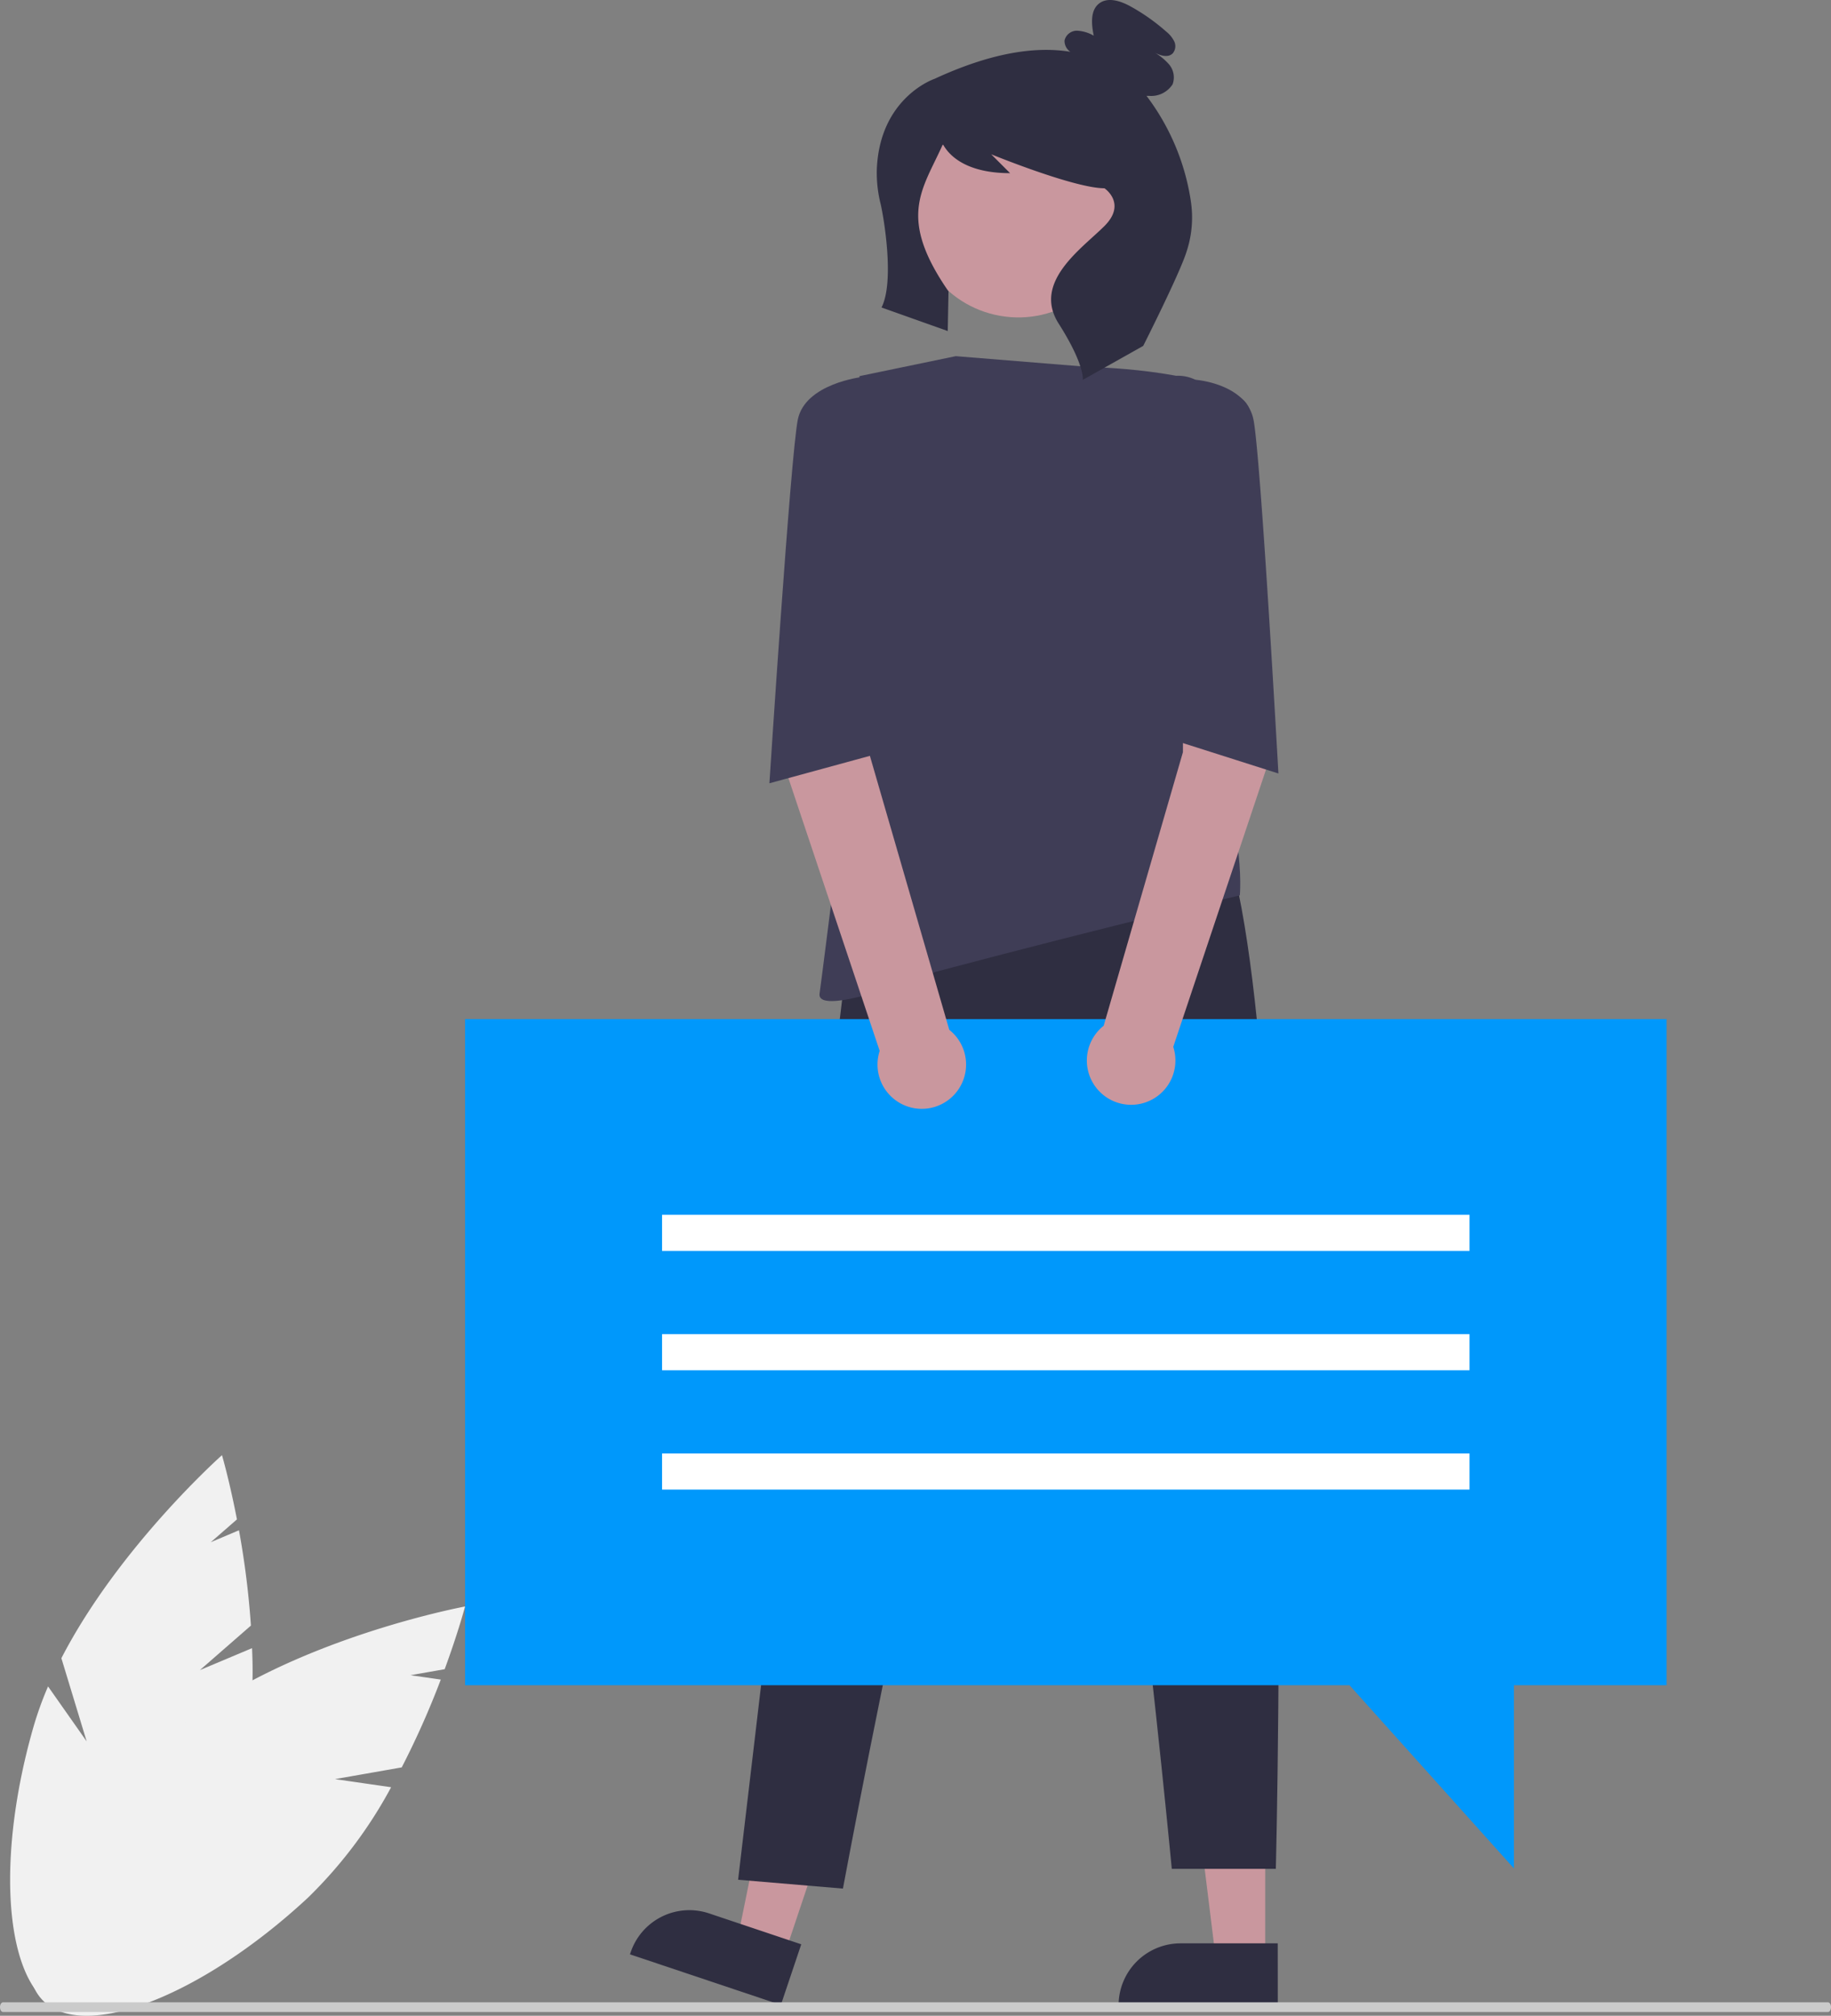 <svg xmlns="http://www.w3.org/2000/svg" width="163.32" height="179.762" viewBox="0 0 163.32 179.762">
  <rect x="0" y="0" width="163.32" height="179.762" fill="#808080" stroke="none"/>
  <g id="Illustration" transform="translate(-1253.1 -3035.999)">
    <path id="Path_3060" data-name="Path 3060" d="M620.213,518.348h-4.4l-2.095-16.981h6.5Z" transform="translate(745.739 2692.394)" fill="#c9979e"/>
    <path id="Path_3061" data-name="Path 3061" d="M840.749,716.8h-14.2v-.18a5.526,5.526,0,0,1,5.524-5.525h8.672Z" transform="translate(526.326 2498.208)" fill="#2f2e41"/>
    <path id="Path_3062" data-name="Path 3062" d="M524.926,516.02l-4.174-1.4,3.412-16.766,6.16,2.065Z" transform="translate(798.118 2694.373)" fill="#c9979e"/>
    <path id="Path_3063" data-name="Path 3063" d="M740.174,712.766l-13.459-4.512.057-.17a5.525,5.525,0,0,1,7-3.482h0l8.22,2.756Z" transform="translate(582.577 2502.03)" fill="#2f2e41"/>
    <path id="Path_3064" data-name="Path 3064" d="M758.34,492.052,748.807,572.7l9.35.789s14.708-79.291,19.243-69.9,10.09,68.138,10.09,68.138h9.28s2.38-91.659-7.337-96.193Z" transform="translate(570.13 2630.931)" fill="#2f2e41"/>
    <circle id="Ellipse_89" data-name="Ellipse 89" cx="9.393" cy="9.393" r="9.393" transform="translate(1333.051 3062.533) rotate(-80.009)" fill="#c9979e"/>
    <path id="Path_3065" data-name="Path 3065" d="M777.587,386.879l11.984.972s9.555.162,13.441,2.753-3.725,18.623-3.725,18.623-1.979,6.356-.486,9.231c4.844,9.326,4.126,16.508,4.126,16.508s-9.956,2.277-27.122,6.812c0,0-10.688,4.21-10.364,1.943S769,415.543,769,415.543V388.66Z" transform="translate(560.762 2680.882)" fill="#3f3d56"/>
    <path id="Path_3066" data-name="Path 3066" d="M805.146,332.02a20.6,20.6,0,0,0-3.946-9.346h.226a2.269,2.269,0,0,0,2.1-1.033,1.792,1.792,0,0,0-.328-1.787,5.279,5.279,0,0,0-1.5-1.17c.577.35,1.393.676,1.853.182a1,1,0,0,0,.113-1.067,2.648,2.648,0,0,0-.72-.868,17.7,17.7,0,0,0-3.165-2.233c-.878-.485-2.032-.874-2.82-.254s-.674,1.862-.467,2.863a3.293,3.293,0,0,0-1.474-.445,1.129,1.129,0,0,0-1.131.869,1.16,1.16,0,0,0,.522,1.013c-3.1-.509-7.054.069-12.113,2.409,0,0-4.905,1.635-5.154,8.092a11.46,11.46,0,0,0,.34,3.066c.276,1.171,1.26,6.913.08,9.234l5.907,2.1.068-3.538c-4.591-6.627-2.323-9.059-.535-13.045a.042.042,0,0,1,.075-.006c.33.567,1.6,2.51,5.953,2.51l-1.683-1.683s7.407,3.03,10.1,3.03c0,0,2.02,1.347,0,3.367s-6.441,4.994-4.085,8.7,2.155,5.02,2.155,5.02l5.387-3.03s3.29-6.51,3.874-8.427a9.67,9.67,0,0,0,.367-4.522Z" transform="translate(554.167 2721.875)" fill="#2f2e41"/>
    <path id="Path_3067" data-name="Path 3067" d="M465.118,348.182H572.286v59.4H558.674v16.335l-14.665-16.335H465.118Z" transform="translate(829.464 2778.703)" fill="#0098fb"/>
    <rect id="Rectangle_1567" data-name="Rectangle 1567" width="72.023" height="3.218" transform="translate(1312.154 3144.334)" fill="#fff"/>
    <rect id="Rectangle_1568" data-name="Rectangle 1568" width="72.023" height="3.218" transform="translate(1312.154 3154.977)" fill="#fff"/>
    <rect id="Rectangle_1569" data-name="Rectangle 1569" width="72.023" height="3.218" transform="translate(1312.154 3165.619)" fill="#fff"/>
    <path id="Path_3068" data-name="Path 3068" d="M834.964,435.125l-6.286,1.528-.048,12.722-7.07,24.4a3.95,3.95,0,1,0,6.207,1.88l8.452-25.261Z" transform="translate(529.984 2653.699)" fill="#c9979e"/>
    <path id="Path_3069" data-name="Path 3069" d="M758.369,434.513l7.541,2.155.048,12.722,7.07,24.4a3.95,3.95,0,1,1-6.207,1.88l-8.452-25.261Z" transform="translate(564.743 2654.044)" fill="#c9979e"/>
    <path id="Path_3070" data-name="Path 3070" d="M832.591,391.562l1.558-.508a3.545,3.545,0,0,1,2.653.184h0s4.534.324,5.182,3.563,2.223,31.548,2.223,31.548l-9.6-3.056Z" transform="translate(522.924 2678.628)" fill="#3f3d56"/>
    <path id="Path_3071" data-name="Path 3071" d="M767.123,391.7l-2.757-.139-.873-.437s-5.114.575-5.762,3.814S755.2,427.36,755.2,427.36l9.6-2.619Z" transform="translate(566.529 2678.49)" fill="#3f3d56"/>
    <path id="Path_3072" data-name="Path 3072" d="M397.832,630.531l4.553-3.971a76.045,76.045,0,0,0-1.065-8.5l-2.512,1.063,2.331-2.033c-.671-3.472-1.335-5.728-1.335-5.728s-9.185,8.157-14.325,18.107l2.255,7.417-3.444-4.9a30.788,30.788,0,0,0-1.309,3.638c-3.584,12.5-2.406,23.808,2.631,25.252s12.026-7.521,15.61-20.023a40.5,40.5,0,0,0,1.262-12.28Z" transform="translate(873.096 2554.405)" fill="#f1f1f1"/>
    <path id="Path_3073" data-name="Path 3073" d="M412.037,657.677l5.95-1.046a76.064,76.064,0,0,0,3.485-7.831l-2.7-.389,3.046-.536c1.22-3.318,1.818-5.593,1.818-5.593s-12.079,2.235-21.623,8.1l-1.9,7.515-.413-5.979a30.767,30.767,0,0,0-3,2.438c-9.531,8.85-14.367,19.137-10.8,22.977s14.182-.222,23.713-9.072a40.5,40.5,0,0,0,7.428-9.86Z" transform="translate(870.946 2536.98)" fill="#f1f1f1"/>
    <path id="Path_3074" data-name="Path 3074" d="M515.157,723.988H352.363c-.145,0-.263-.193-.263-.431s.118-.431.263-.431H515.157c.146,0,.263.193.263.431S515.3,723.988,515.157,723.988Z" transform="translate(901 2491.436)" fill="#cbcbcb"/>
  </g>
</svg>
